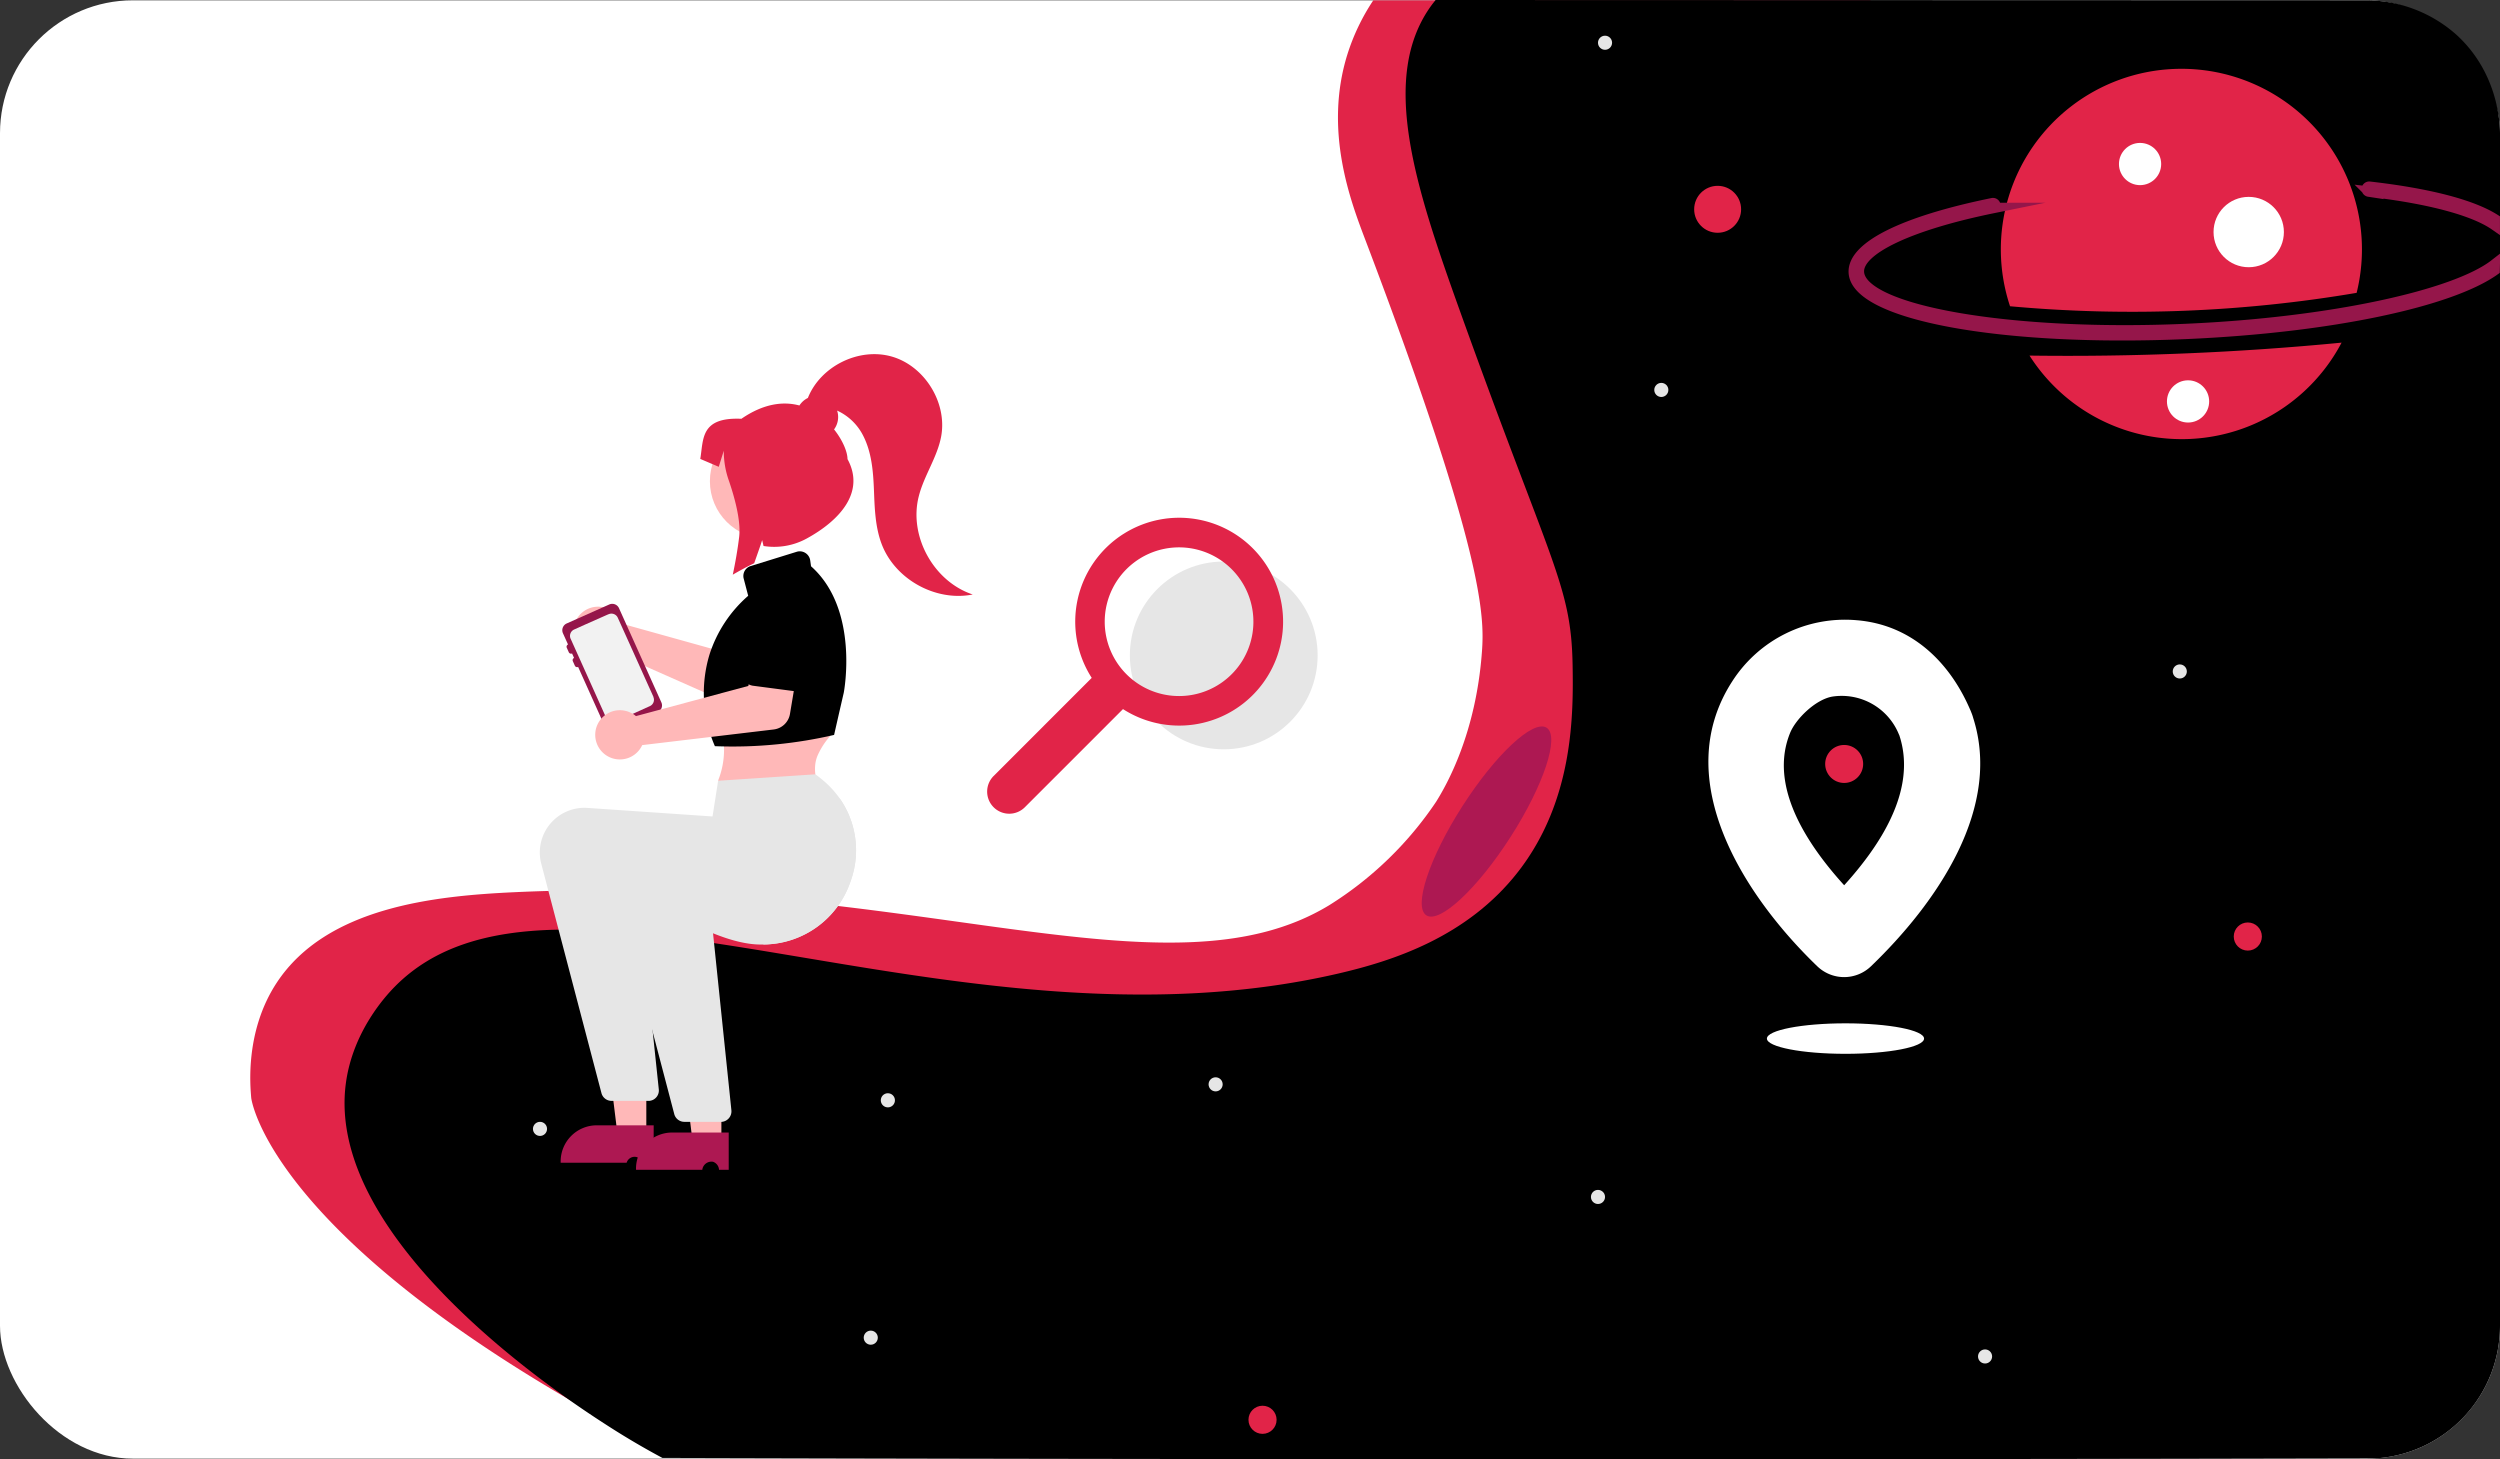 <svg id="Warstwa_1" data-name="Warstwa 1" xmlns="http://www.w3.org/2000/svg" viewBox="0 0 720 420.25"><rect x="0" y="0" width="720" height="420.25" fill="#333333" stroke="none"/><defs><style>.cls-1{fill:#fff;}.cls-2{fill:#e6e6e6;}.cls-3{fill:#e12448;}.cls-4{fill:#ffb8b8;}.cls-5{fill:#6c63ff;}.cls-6,.cls-9{fill:#95164a;}.cls-7{fill:#f2f2f2;}.cls-8{fill:#ad1852;}.cls-9{stroke:#95164a;stroke-miterlimit:10;stroke-width:3px;}</style></defs><g id="Warstwa_2" data-name="Warstwa 2"><rect class="cls-1" y="0.09" width="720" height="420" rx="38.28"/></g><circle class="cls-2" cx="352.44" cy="188.76" r="27.04"/><path class="cls-3" d="M286.16,232.48a6.35,6.35,0,0,0,9,0l0,0,28.26-28.26a29.93,29.93,0,1,0,.76-50.83l-.76.47a29.94,29.94,0,0,0-9,41.37l-28.26,28.26A6.36,6.36,0,0,0,286.16,232.48Zm32-53.42a21.41,21.41,0,1,1,6.27,15.13,21.42,21.42,0,0,1-6.27-15.13Z" transform="translate(0 0)"/><path class="cls-3" d="M393.28,69.25C389,58,381.18,37.64,388.06,15.63A61.28,61.28,0,0,1,395.51.09h143c1.76.8,4.37,2,7.49,3.57,4.27,2.11,58.65,29.72,96.81,79.62,14.41,18.84,70.82,92.6,51.55,182-16.89,78.34-82.85,126.46-100.77,139.54-4.34,3.17-8.06,5.67-10.69,7.4l-394.15,4.36c-2.21-1.1-5.79-2.91-10.12-5.25l-3.66-2C76.82,355.17,72.35,316.19,72.35,316.19c-.23-3-1.94-19.05,7.35-33.17,14.39-21.86,45.59-25,68.53-26.07C262,251.63,336,289.17,382.85,260.68a102.4,102.4,0,0,0,30.77-29.8c3-4.82,11.45-19.56,13.18-43.2C427.54,177.46,427.48,159.33,393.28,69.25Z" transform="translate(0 0)"/><path d="M420.26,89C407.58,53.6,397.14,22,412.4,1.35c.43-.58.8-1,1.05-1.35L681.72.09A39.2,39.2,0,0,1,707.44,10C719.62,21.09,720,35.9,720,38.37V381.81A38.26,38.26,0,0,1,684.45,420l-53.07.11q-220.3.41-440.61-.23c-3.51-1.88-9.13-5-15.78-9.29-10.43-6.71-81.63-52.55-75.37-98.69,2-14.72,11.28-24.91,14.1-27.76,45.38-46,160.24,22,271.54-3.72,15.72-3.63,37.3-10.49,52-29.41,16-20.61,15.89-45.4,15.65-59.58C452.47,168.31,446.8,163.09,420.26,89Z" transform="translate(0 0)"/><path class="cls-3" d="M584.5,102.41a52,52,0,0,0,89.88-3.73A819.77,819.77,0,0,1,584.5,102.41Z" transform="translate(0 0)"/><path class="cls-3" d="M678.71,84.34a52,52,0,1,0-99.82,3.86A386.77,386.77,0,0,0,678.71,84.34Z" transform="translate(0 0)"/><circle class="cls-1" cx="616.34" cy="47.24" r="6.08"/><circle class="cls-1" cx="647.63" cy="66.83" r="10.13"/><circle class="cls-3" cx="494.68" cy="60.28" r="6.76"/><circle class="cls-3" cx="647.37" cy="269.72" r="4.05"/><circle class="cls-3" cx="363.61" cy="408.9" r="4.05"/><circle class="cls-2" cx="627.78" cy="193.38" r="2.03"/><circle class="cls-2" cx="460.22" cy="344.72" r="2.03"/><circle class="cls-2" cx="155.52" cy="325.12" r="2.03"/><circle class="cls-2" cx="250.78" cy="385.25" r="2.03"/><circle class="cls-2" cx="350.1" cy="312.29" r="2.03"/><circle class="cls-2" cx="478.46" cy="112.3" r="2.03"/><circle class="cls-2" cx="462.25" cy="12.31" r="2.03"/><circle class="cls-2" cx="571.7" cy="390.66" r="2.03"/><circle class="cls-2" cx="254.83" cy="317.69" r="2.03" transform="matrix(0.16, -0.99, 0.99, 0.16, -99.58, 518.34)"/><circle class="cls-1" cx="630.16" cy="115.61" r="6.08"/><path class="cls-4" d="M208.49,214.65a23.59,23.59,0,0,1-.33,5.44,24,24,0,0,1-1.35,4.72c2,1.38,8.24,5.44,16.27,4.35,5.73-.77,11.76-3.78,11.74-6.21a11.59,11.59,0,0,1,0-3,9.45,9.45,0,0,1,.59-2.22,21.08,21.08,0,0,1,3.85-5.93Z" transform="translate(0 0)"/><ellipse class="cls-1" cx="531.5" cy="299.11" rx="22.63" ry="4.39"/><path class="cls-4" d="M178.52,178.53a5.84,5.84,0,0,0-.45-.76,7.09,7.09,0,1,0-1.78,9.87l34.87,15.45a5.41,5.41,0,0,0,6.32-1.47l9.32-11.08-9.74-7.65-5.82,5.69-32.28-9a6,6,0,0,0-.44-1Z" transform="translate(0 0)"/><path class="cls-5" d="M212.38,189.09a2.35,2.35,0,0,1-.33-.3,3,3,0,0,1,0-4.24l.05-.05,11-10.54a8.44,8.44,0,0,1,13.36,10.33L229,197.58a3.06,3.06,0,0,1-4.45.95l-.06,0Z" transform="translate(0 0)"/><path class="cls-6" d="M178.24,175.09l12.22,27.17a2.13,2.13,0,0,1-1,2.82h0l-12.29,5.53a2.14,2.14,0,0,1-2.82-1.07l-7.85-17.46a.71.71,0,0,1-.94-.36h0l-.58-1.29a.71.71,0,0,1,.35-.94l-.58-1.29a.71.71,0,0,1-.94-.36h0l-.58-1.29a.71.71,0,0,1,.36-.94h0l-1.46-3.23a2.14,2.14,0,0,1,1.07-2.82l12.29-5.48A2.13,2.13,0,0,1,178.24,175.09Z" transform="translate(0 0)"/><path class="cls-7" d="M188.19,200.69l-1.74-3.85-4.53-10.08-4-8.86a2,2,0,0,0-2.64-1l-.05,0-6.77,3-3.1,1.4a2,2,0,0,0-1,2.7l4.12,9.16,1.58,3.51,4.55,10.13a2.06,2.06,0,0,0,2.71,1l9.85-4.44a2,2,0,0,0,1-2.63Z" transform="translate(0 0)"/><polygon class="cls-4" points="207.76 296.92 195.54 296.92 199.48 328.87 207.76 328.87 207.76 296.92"/><path class="cls-8" d="M209.87,336.9h-2.79a2.59,2.59,0,0,0-1.73-2.31,2.67,2.67,0,0,0-3.08,2.2.43.43,0,0,0,0,.11H183.17v-.33h0a10.4,10.4,0,0,1,10.39-10.4h16.31Z" transform="translate(0 0)"/><polygon class="cls-4" points="186.14 294.89 173.92 294.89 177.86 326.84 186.14 326.84 186.14 294.89"/><path class="cls-8" d="M188.25,334.87H185a2.37,2.37,0,0,0-2-1.7,2.4,2.4,0,0,0-2.53,1.7h-19v-.34h0a10.4,10.4,0,0,1,10.36-10.44h16.43Z" transform="translate(0 0)"/><path class="cls-2" d="M241.87,230a27,27,0,0,0-4.72-5.17c-.72-.62-1.47-1.21-2.24-1.77l-.09-.06-28,1.86-1.61,10.28-36-2.46a12.86,12.86,0,0,0-13.32,16.1l17.32,66a3,3,0,0,0,3,2.27H187a3,3,0,0,0,2.73-3.34h0L188,297.28l-4.21-40.4a120.76,120.76,0,0,0,21.56,11.9c4.92,2,9.94,3.36,14.22,3.24H220a26.64,26.64,0,0,0,24.93-18.11A26,26,0,0,0,241.87,230Z" transform="translate(0 0)"/><path class="cls-2" d="M241.87,230l-18.23,1.21,2.51,10.06-36-2.47a12.85,12.85,0,0,0-13.71,11.95,12.63,12.63,0,0,0,.39,4.15L188,297.28l6.18,23.54a3,3,0,0,0,2.94,2.27h10.8a3.05,3.05,0,0,0,2.72-3.34l-5.29-51-.61-5.82A131.1,131.1,0,0,0,220,272a26.64,26.64,0,0,0,24.93-18.11A26,26,0,0,0,241.87,230Z" transform="translate(0 0)"/><path d="M205.89,214.9a38.35,38.35,0,0,1-1.55-26.4,37.61,37.61,0,0,1,11.14-16.91l-1.28-4.89a3,3,0,0,1,2-3.68l13.23-4.1a3.57,3.57,0,0,1,.47-.11,3.05,3.05,0,0,1,3.44,2.58l.24,1.7c14,12.43,9.47,36.19,9.42,36.43q-1.4,6.07-2.78,12.14a130.34,130.34,0,0,1-16.3,2.69A129.2,129.2,0,0,1,205.89,214.9Z" transform="translate(0 0)"/><path class="cls-4" d="M182.25,205.6a8.14,8.14,0,0,0-.77-.41,7.09,7.09,0,1,0,3.48,9.4h0l37.85-4.5a5.4,5.4,0,0,0,4.7-4.47l2.39-14.28-12.28-1.65-2.11,7.86-32.36,8.69a6.57,6.57,0,0,0-.9-.67Z" transform="translate(0 0)"/><path d="M216.32,197.37a3,3,0,0,1-2.12-3.67s0,0,0-.08l4.15-14.69a8.44,8.44,0,1,1,16.75,2.16l.29,15.31a1.62,1.62,0,0,1,0,.44,3,3,0,0,1-3.32,2.64H232l-15.23-2A3.41,3.41,0,0,1,216.32,197.37Z" transform="translate(0 0)"/><circle class="cls-4" cx="221.04" cy="138.59" r="16.59"/><ellipse class="cls-8" cx="428.11" cy="236.6" rx="32.09" ry="8.23" transform="translate(-2.11 469.34) rotate(-57.34)"/><path class="cls-3" d="M213.52,120.61c6.41-4.41,12.07-5.08,16.71-3.83a6.09,6.09,0,0,1,2.44-2.17c3.62-9.12,14.64-14.6,24.09-11.94s16.09,13.22,14.3,23c-1.11,6-4.91,11.24-6.43,17.18-3,11.49,4.25,24.65,15.52,28.36-10.67,2.14-22.42-4.38-26.25-14.57-1.86-4.95-2-10.35-2.21-15.63s-.66-10.72-3.05-15.44a15.74,15.74,0,0,0-7.55-7.32,6,6,0,0,1-.88,5.42c2.5,3.13,3.87,6.52,3.87,8.55,5.19,9.51-2.24,17.67-11.74,22.87a19.49,19.49,0,0,1-12.44,2.16l-.4-1.69-.5,1.53-1.79,5.12c-2.08,1-4.13,2.1-6.17,3.3.77-3.64,1.4-7.27,1.83-10.81.6-4.83-1.48-12-3-16.4a25.43,25.43,0,0,1-1.42-8.38v-.12L207,134.44l-5.32-2.27C202.64,126.5,201.65,120.09,213.52,120.61Z" transform="translate(0 0)"/><path class="cls-1" d="M567.78,205.29c-5.85-14.3-17.07-25.44-33.23-26.68a38.56,38.56,0,0,0-35.71,17.69c-18.3,28.41,3.76,62,24.55,82a11.15,11.15,0,0,0,15.44,0c18.5-17.77,38.67-46,28.95-73-4.71-13.1-25.79-7.45-21,5.8,6.94,19.32-10.49,39.44-23.36,51.73h15.44c-12.4-11.76-31-32.84-23.31-51.75,1.62-4,7.27-9.61,12.16-10.46a17.78,17.78,0,0,1,19,10.47C552,223.91,573.1,218.34,567.78,205.29Z" transform="translate(0 0)"/><circle class="cls-3" cx="531.12" cy="220.02" r="5.47"/><path class="cls-9" d="M682.22,55.17c17.46,2,30.27,5.49,36.27,9.67V63.13c-6.51-4.13-18.91-7.4-36.1-9.36h0a.71.71,0,0,0-.16,1.41Z" transform="translate(0 0)"/><path class="cls-9" d="M718.49,76.13c-11.41,8.9-47.28,16.78-88.75,18.61C579,97,535.85,89.45,535.36,78.33c-.31-6.44,14.57-13.51,38.8-18.44a.72.72,0,0,0,.51-.76.7.7,0,0,0-.78-.63c-25.72,5.24-40.28,12.52-40,19.92.51,12.3,42.7,20.07,95.88,17.73,41.69-1.83,76-9.28,88.68-18.34Z" transform="translate(0 0)"/></svg>